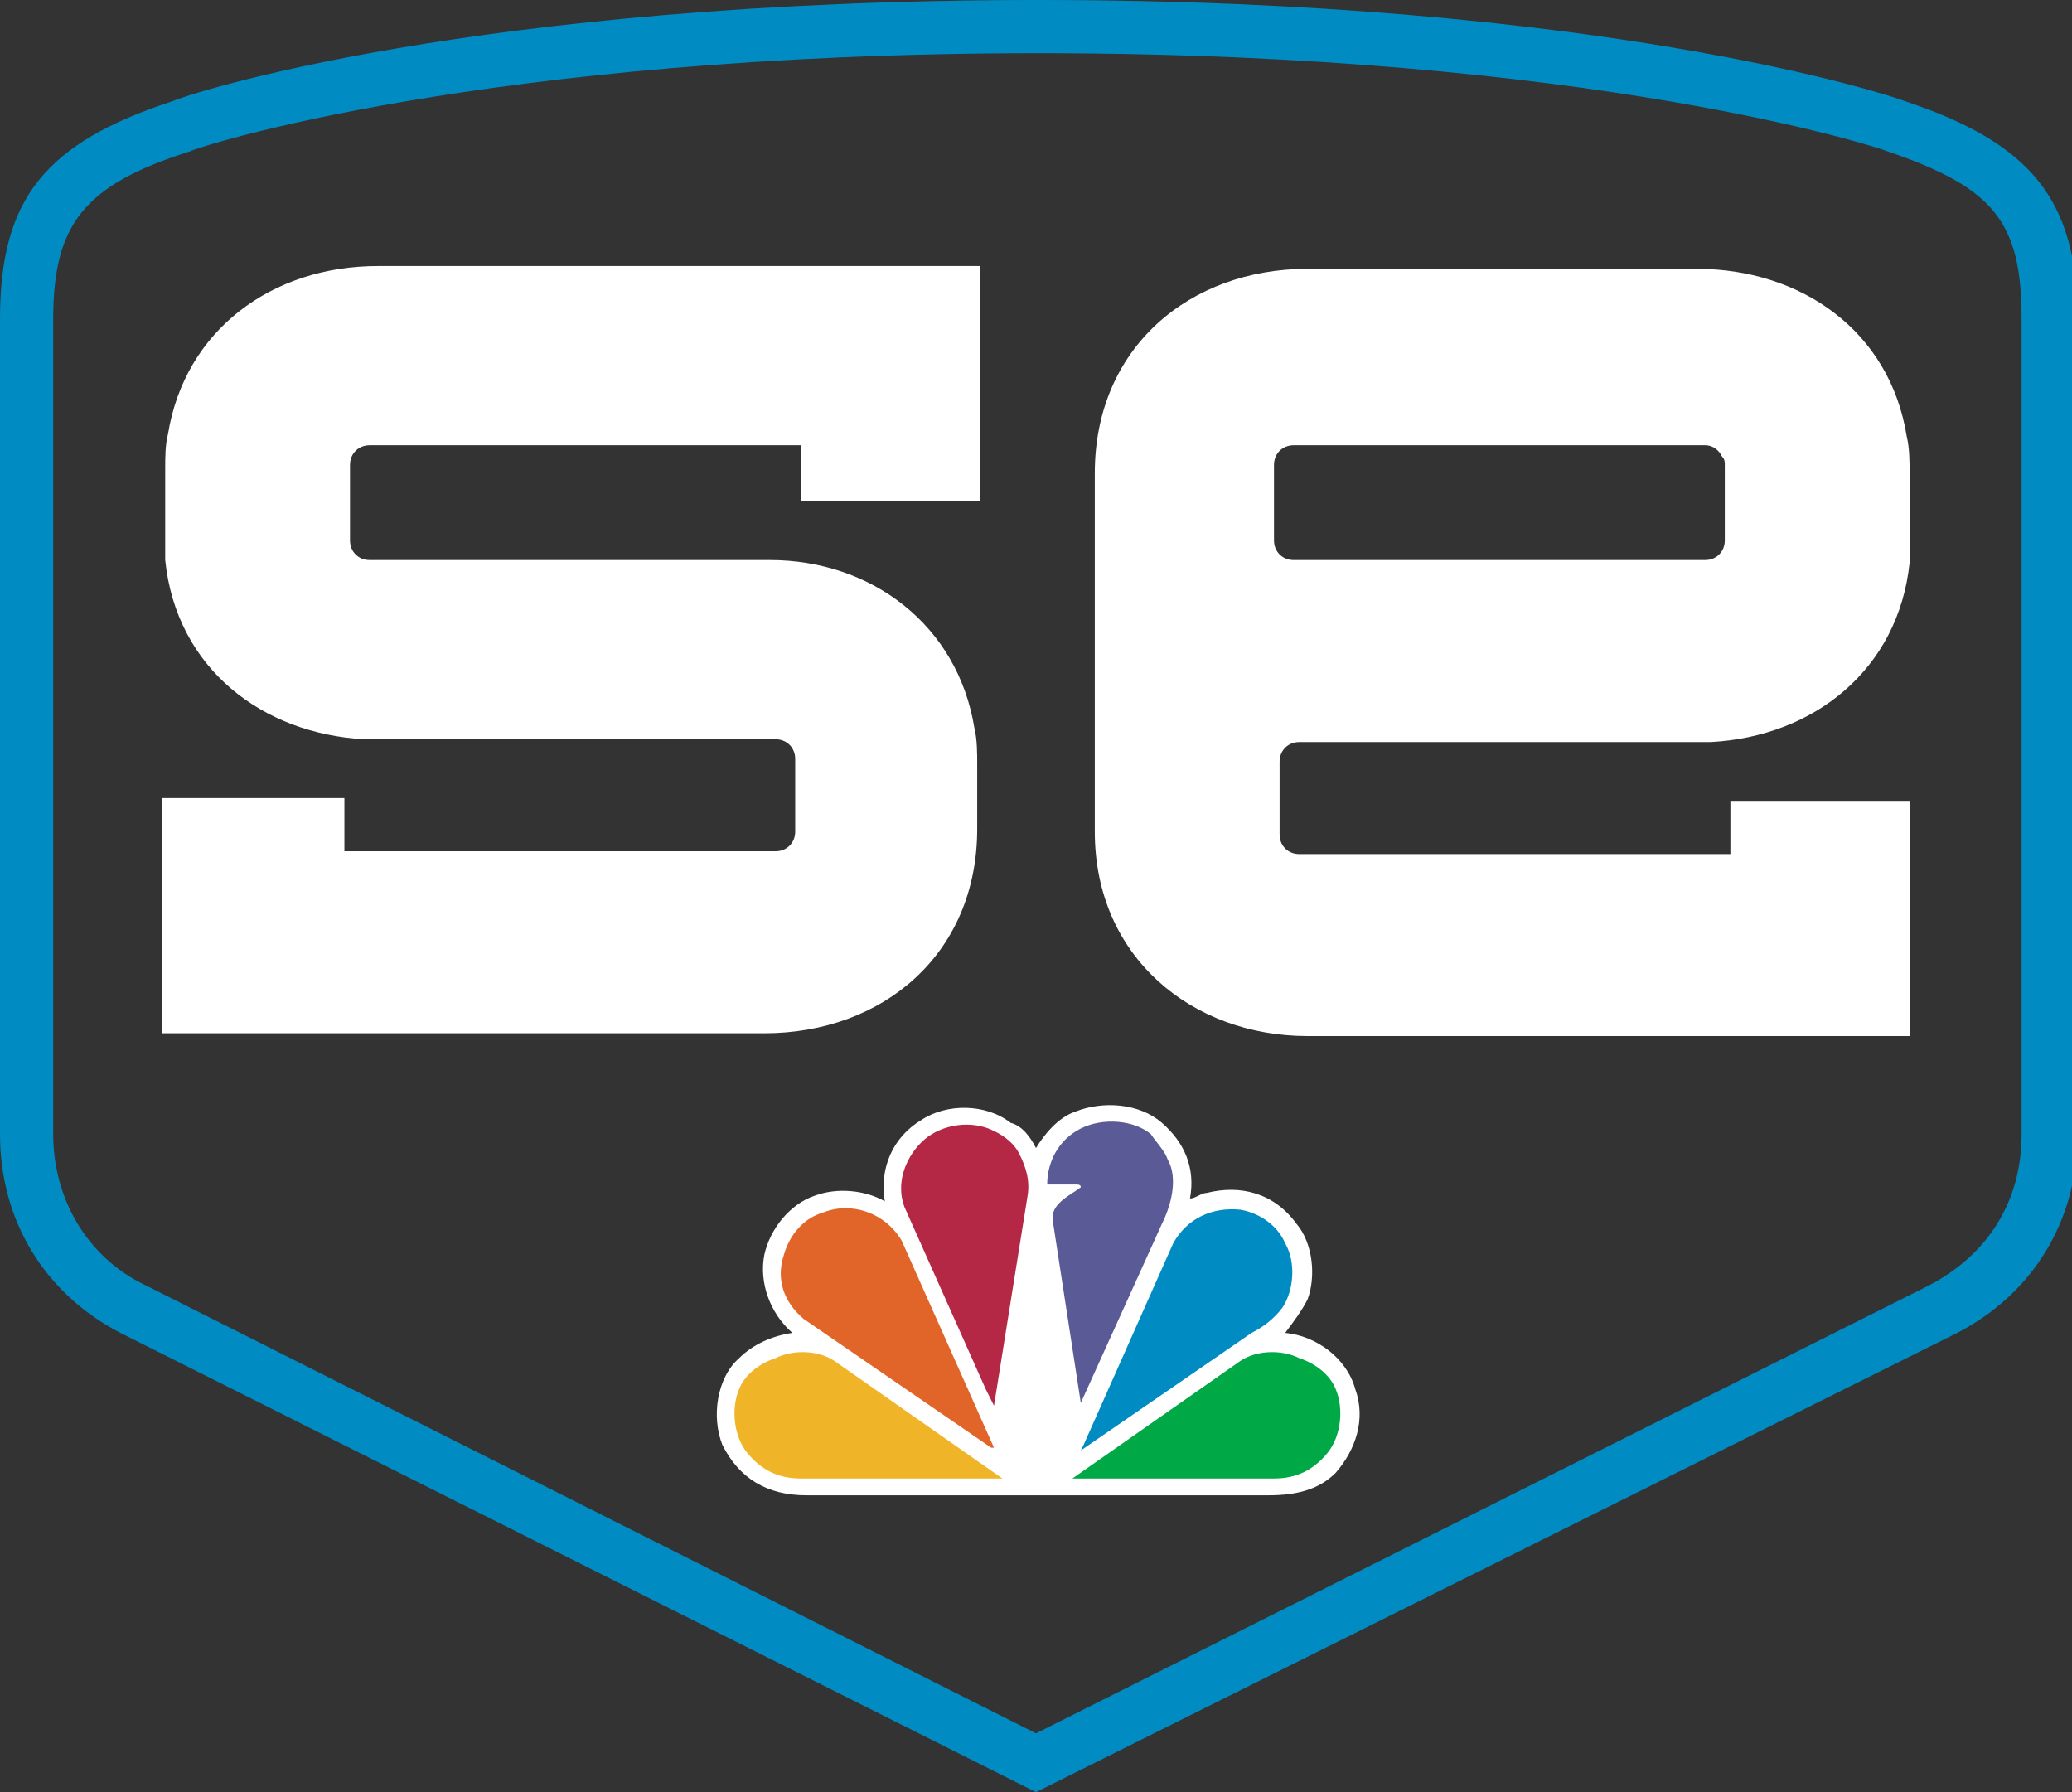 <svg id="Layer_1" xmlns="http://www.w3.org/2000/svg" width="74" height="64" viewBox="0 0 74 64"><rect x="0" y="0" width="74" height="64" fill="#333333" stroke="none"/><style>.st0{fill:#fff}.st1{fill:#5a5a96}.st2{fill:#b42846}.st3{fill:#008cc3}.st4{fill:#e16428}.st5{fill:#00a846}.st6{fill:#f0b428}</style><path class="st0" d="M37 41c.3-.5.8-1.1 1.4-1.3 1-.4 2.3-.3 3.1.4.8.7 1.2 1.6 1 2.7.2 0 .4-.2.6-.2 1.2-.3 2.4 0 3.2 1.1.6.7.7 1.9.4 2.7-.2.4-.5.8-.8 1.2 1.1.1 2.2.9 2.5 2 .4 1.1 0 2.2-.7 3-.6.6-1.4.8-2.4.8H28.8c-1.4 0-2.4-.6-3-1.8-.4-1-.2-2.4.6-3.1.5-.5 1.2-.8 1.9-.9-.8-.7-1.2-1.8-1-2.8.2-.9.9-1.8 1.8-2.1.8-.3 1.8-.2 2.5.2-.2-1.2.3-2.3 1.3-2.9.9-.6 2.3-.6 3.2.1.4.1.7.5.9.9"/><path class="st1" d="M41.7 41.4c.4.7.1 1.7-.2 2.3l-2.9 6.4-1-6.5c-.1-.6.6-.9 1-1.2 0-.1-.1-.1-.2-.1h-1c0-.8.4-1.6 1.2-2 .8-.4 1.9-.3 2.5.2.2.3.5.6.6.9"/><path class="st2" d="M36.4 41.2c.2.4.4.9.3 1.5l-1.2 7.5-.3-.6-2.9-6.5c-.3-.8 0-1.7.6-2.3.6-.6 1.6-.8 2.4-.5.5.2.9.5 1.1.9"/><path class="st3" d="M45.9 44.4c.4.7.3 1.7-.1 2.3-.3.4-.7.7-1.1.9l-6.1 4.2.1-.2 3.2-7.2c.5-.9 1.4-1.3 2.4-1.2.6.1 1.3.5 1.6 1.2"/><path class="st4" d="M32.2 44.3l3.3 7.4h-.1l-6.7-4.6c-.7-.6-1-1.4-.7-2.3.2-.7.7-1.3 1.4-1.5 1-.4 2.2 0 2.8 1"/><path class="st5" d="M47.7 49.6c.3.7.2 1.7-.3 2.3-.5.6-1.1.9-1.9.9h-7.2l6-4.2c.6-.4 1.5-.4 2.1-.1.6.2 1.1.6 1.3 1.1"/><path class="st6" d="M26.4 49.6c-.3.7-.2 1.7.3 2.3.5.6 1.1.9 1.9.9h7.2l-6-4.2c-.6-.4-1.5-.4-2.1-.1-.6.2-1.1.6-1.3 1.1"/><path class="st3" d="M37 64L4.3 47.6c-2.7-1.4-4.3-4-4.3-7.1V11.4c0-4.3 1.6-6.3 6.2-7.8C6.6 3.4 16.8 0 37.1 0 57.2 0 67.5 3.4 68 3.6c4.5 1.5 6.2 3.5 6.2 7.8v29.1c0 3.1-1.6 5.7-4.3 7.1L37 64zm.1-62.1C17.2 1.9 6.9 5.3 6.8 5.4 3 6.6 1.9 8 1.9 11.4v29.1c0 2.3 1.2 4.4 3.3 5.4l31.8 16 31.9-16c2.1-1.1 3.3-3 3.3-5.4V11.4c0-3.5-1-4.7-4.8-6-.2-.1-10.5-3.5-30.3-3.5z"/><path class="st0" d="M28.6 17.9H35V9.5H13.5c-3.8 0-6.9 2.3-7.5 6-.1.4-.1.8-.1 1.3V20c.4 3.9 3.5 6.2 7.1 6.4h14.7c.4 0 .7.3.7.7v2.6c0 .4-.3.7-.7.7H12.3v-1.9H5.8v8.4h21.5c4.2 0 7.6-2.8 7.6-7.3v-2.3c0-.4 0-.9-.1-1.3-.6-3.7-3.7-6-7.3-6H13.2c-.4 0-.7-.3-.7-.7v-2.7c0-.4.3-.7.7-.7h15.4v2zM39 28.7V16.8zm0 0v.9-.9zm22.8 1.8H46.4c-.4 0-.7-.3-.7-.7v-2.6c0-.4.3-.7.7-.7h14.7c3.7-.2 6.7-2.6 7.1-6.4v-3.2c0-.4 0-.9-.1-1.3-.6-3.8-3.8-6-7.5-6H46.7c-4.2 0-7.6 2.8-7.6 7.3v12.8c0 4.5 3.5 7.3 7.6 7.3h21.5v-8.4h-6.4v1.9zM46.2 20c-.4 0-.7-.3-.7-.7v-2.7c0-.4.3-.7.7-.7h14.7c.3 0 .5.2.6.4.1.1.1.2.1.3v2.7c0 .4-.3.7-.7.7H46.2z"/></svg>